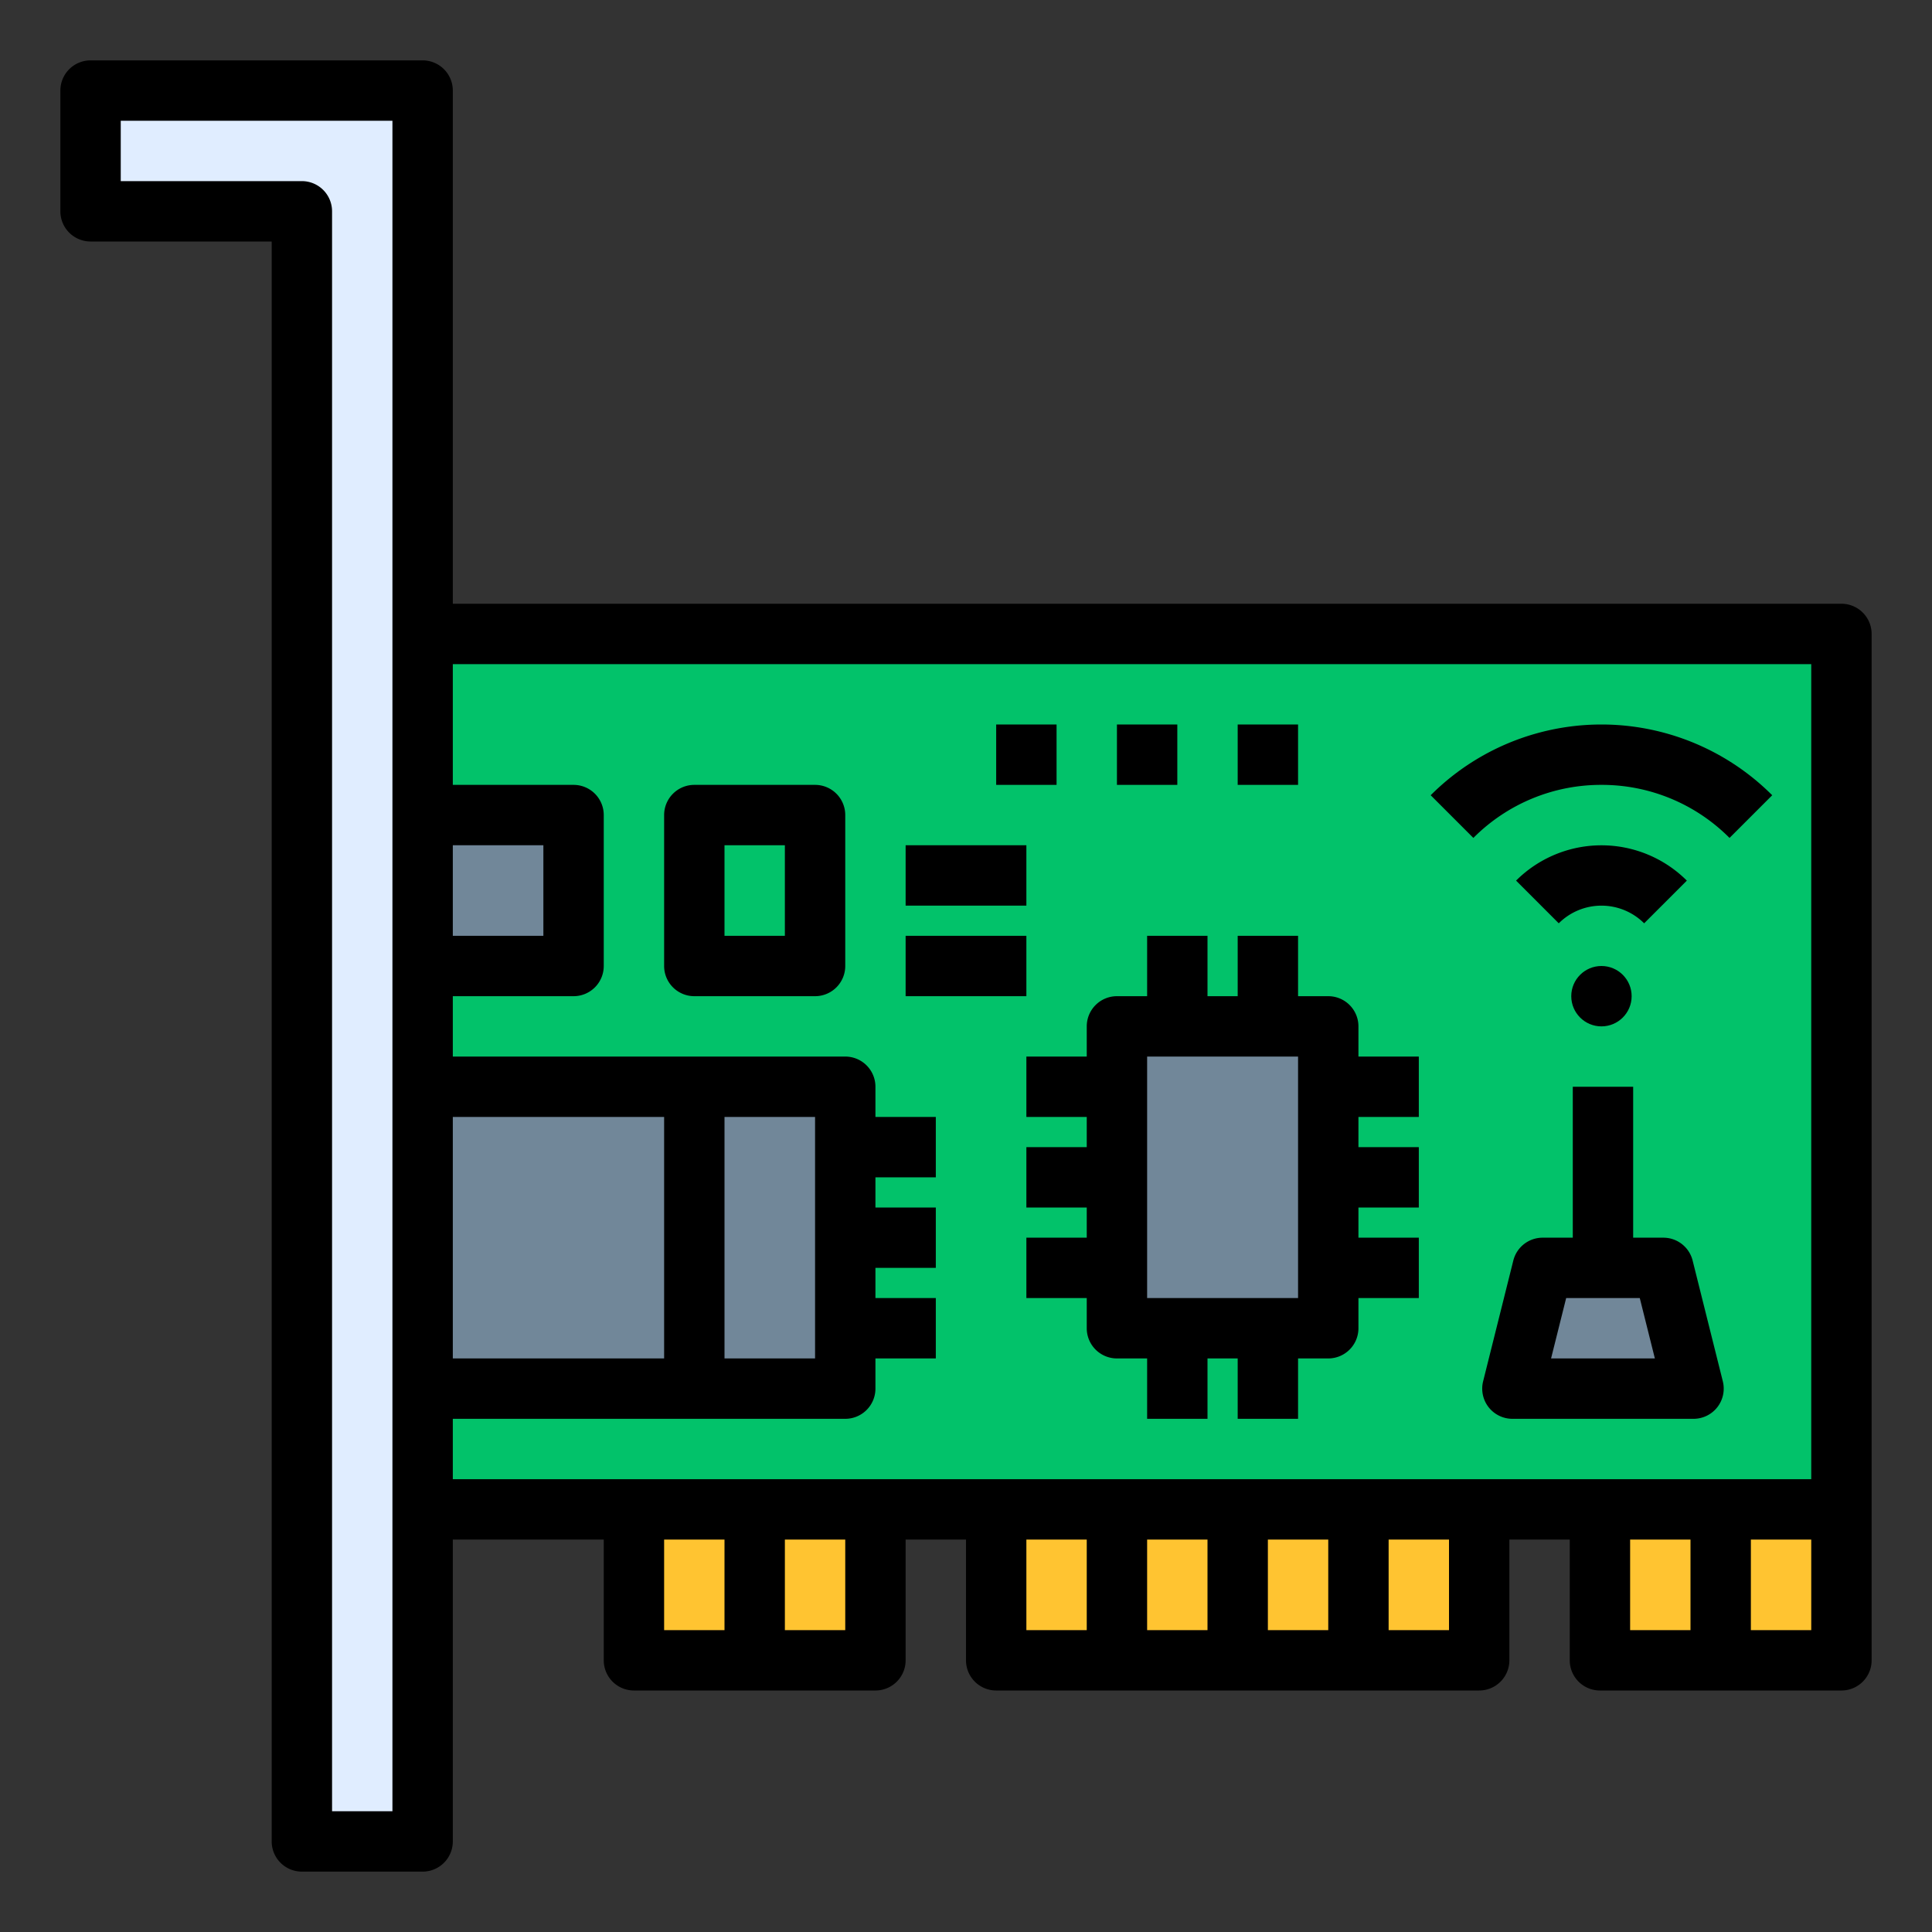 <svg height="512" viewBox="0 0 512 512" width="512" xmlns="http://www.w3.org/2000/svg"><rect x="0" y="0" width="512" height="512" fill="#333333" stroke="none"/><g id="filled_outline" data-name="filled outline"><path d="m24 24v32h56v432h32v-464z" fill="#e0edff"/><path d="m112 168h376v232h-376z" fill="#02c26a"/><g fill="#718799"><path d="m112 288h112v80h-112z"/><path d="m296 272h56v80h-56z"/><path d="m112 216h40v40h-40z"/></g><path d="m168 400h64v40h-64z" fill="#ffc431"/><path d="m424 400h64v40h-64z" fill="#ffc431"/><path d="m264 400h128v40h-128z" fill="#ffc431"/><path d="m400.804 368 8-32h32l8 32z" fill="#718799"/><path d="m488 160h-368v-136a8 8 0 0 0 -8-8h-88a8 8 0 0 0 -8 8v32a8 8 0 0 0 8 8h48v424a8 8 0 0 0 8 8h32a8 8 0 0 0 8-8v-80h40v32a8 8 0 0 0 8 8h64a8 8 0 0 0 8-8v-32h16v32a8 8 0 0 0 8 8h128a8 8 0 0 0 8-8v-32h16v32a8 8 0 0 0 8 8h64a8 8 0 0 0 8-8v-272a8 8 0 0 0 -8-8zm-312 200h-56v-64h56zm-56-136h24v24h-24zm-16 256h-16v-424a8 8 0 0 0 -8-8h-48v-16h72zm16-104h104a8 8 0 0 0 8-8v-8h16v-16h-16v-8h16v-16h-16v-8h16v-16h-16v-8a8 8 0 0 0 -8-8h-104v-16h32a8 8 0 0 0 8-8v-40a8 8 0 0 0 -8-8h-32v-32h360v216h-360zm96-80v64h-24v-64zm104 112v24h-16v-24zm16 0h16v24h-16zm-160 0h16v24h-16zm48 24h-16v-24h16zm48-24h16v24h-16zm112 24h-16v-24h16zm48-24h16v24h-16zm48 24h-16v-24h16z"/><path d="m272 280v16h16v8h-16v16h16v8h-16v16h16v8a8 8 0 0 0 8 8h8v16h16v-16h8v16h16v-16h8a8 8 0 0 0 8-8v-8h16v-16h-16v-8h16v-16h-16v-8h16v-16h-16v-8a8 8 0 0 0 -8-8h-8v-16h-16v16h-8v-16h-16v16h-8a8 8 0 0 0 -8 8v8zm32 0h40v64h-40z"/><path d="m216 208h-32a8 8 0 0 0 -8 8v40a8 8 0 0 0 8 8h32a8 8 0 0 0 8-8v-40a8 8 0 0 0 -8-8zm-8 40h-16v-24h16z"/><path d="m240 248h32v16h-32z"/><path d="m240 224h32v16h-32z"/><path d="m264 192h16v16h-16z"/><path d="m296 192h16v16h-16z"/><path d="m328 192h16v16h-16z"/><path d="m448.565 334.06a7.999 7.999 0 0 0 -7.761-6.06h-8v-40h-16v40h-8a7.999 7.999 0 0 0 -7.761 6.06l-8 32a8 8 0 0 0 7.761 9.94h48a8 8 0 0 0 7.761-9.94zm-37.515 25.94 4-16h19.508l4 16z"/><path d="m447.029 233.372a32.039 32.039 0 0 0 -45.255 0l11.314 11.314a16.019 16.019 0 0 1 22.628 0z"/><path d="m424.402 208a47.685 47.685 0 0 1 33.94 14.059l11.314-11.312a64 64 0 0 0 -90.511-.001l11.314 11.314a47.686 47.686 0 0 1 33.941-14.06z"/><circle cx="424.402" cy="264" r="8"/></g></svg>